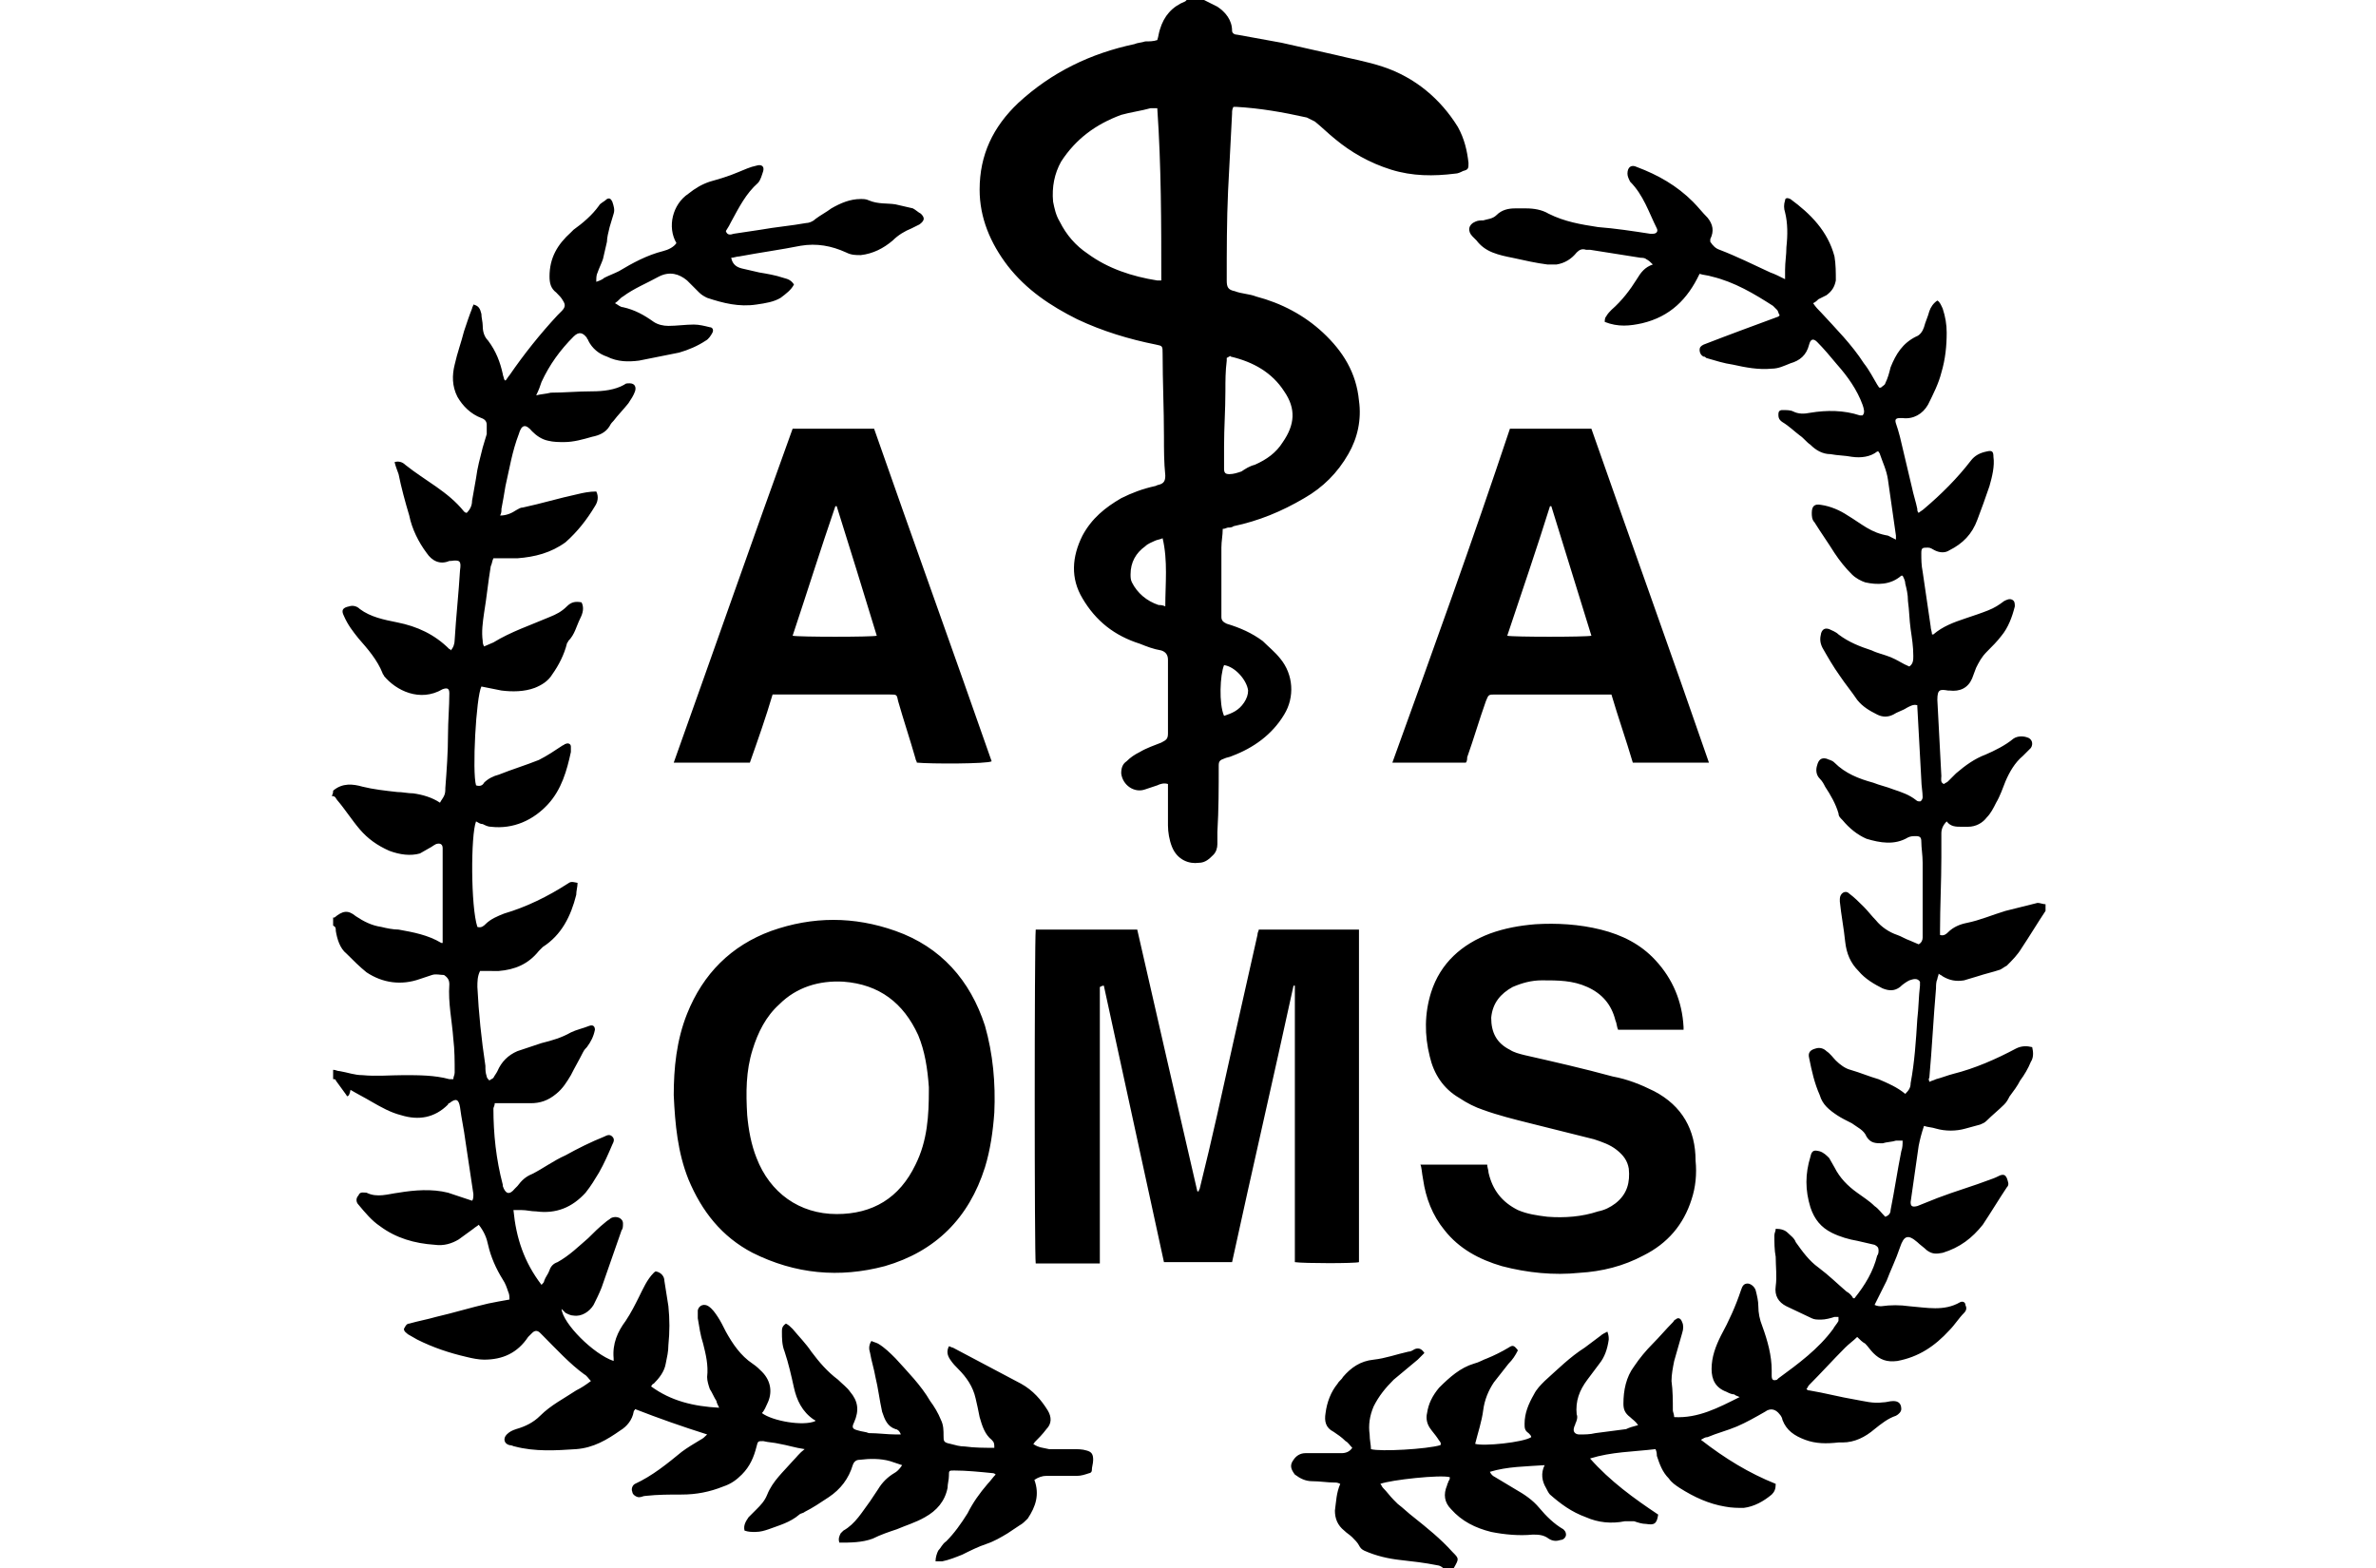 <svg width="100" height="66" viewBox="0 0 128 117.4"><title>American Association of Oral and Maxillofacial Surgeons</title><path d="M0 59.2c.7-.6 1.5-.5 2.2-.3.8.2 1.7.3 2.6.4.4 0 .8.1 1.2.1.7.1 1.4.3 2 .7.1-.2.2-.3.3-.5.1-.2.1-.4.1-.6.1-1.3.2-2.7.2-4 0-1 .1-2.1.1-3.1 0-.4-.2-.4-.5-.3-1.7 1-3.5.1-4.4-1 0-.1-.1-.1-.1-.2-.4-1-1.1-1.8-1.8-2.6-.4-.5-.8-1-1.1-1.7-.2-.4-.1-.6.4-.7.3-.1.6 0 .8.2.8.6 1.8.8 2.8 1 1.5.3 2.8.9 3.9 2 0 0 .1 0 .1.1.2-.2.3-.5.3-.8.1-1.7.3-3.5.4-5.2.1-.7 0-.8-.7-.7h-.1c-.7.3-1.3 0-1.7-.6-.6-.8-1.1-1.8-1.3-2.8-.3-1-.6-2.1-.8-3.1-.1-.3-.2-.5-.3-.9.3-.1.6 0 .8.2 1.5 1.2 3.2 2 4.4 3.5 0 0 .1.1.2.1.3-.3.4-.6.4-.9.1-.6.2-1.1.3-1.7.1-.8.3-1.5.5-2.3.1-.3.2-.7.3-1v-.7c0-.2-.1-.4-.4-.5-.8-.3-1.4-.9-1.8-1.6-.4-.8-.4-1.6-.2-2.4.2-.9.5-1.7.7-2.5.2-.6.4-1.2.6-1.7 0-.1.1-.2.1-.3.4.1.5.3.6.7 0 .3.1.6.1.9 0 .4.1.8.4 1.1.6.8.9 1.6 1.1 2.5 0 .1.1.3.1.4l.1.1c.1-.1.2-.3.3-.4 1.1-1.6 2.3-3.1 3.6-4.5l.3-.3c.3-.3.3-.5.1-.8-.1-.2-.3-.4-.5-.6-.4-.3-.5-.7-.5-1.2 0-1.4.6-2.4 1.6-3.3l.2-.2c.7-.5 1.4-1.1 1.9-1.8.1-.2.4-.3.6-.5.2-.1.3 0 .4.2.1.3.2.6.1.9-.1.3-.2.7-.3 1-.1.4-.2.8-.2 1.1-.1.4-.2.9-.3 1.3-.1.3-.3.7-.4 1-.1.2-.1.4-.1.7.3-.1.5-.2.6-.3.4-.2.7-.3 1.1-.5 1-.6 2.1-1.2 3.3-1.5.4-.1.8-.3 1-.6-.7-1.2-.3-2.9.9-3.7.5-.4 1-.7 1.6-.9.7-.2 1.4-.4 2.1-.7.5-.2.9-.4 1.4-.5.3-.1.6 0 .5.4-.1.3-.2.7-.4.9-.9.8-1.4 1.8-2 2.9-.1.2-.2.4-.4.7.1.3.3.3.6.2.7-.1 1.3-.2 2-.3 1.1-.2 2.3-.3 3.4-.5.2 0 .5-.1.7-.3.4-.3.8-.5 1.2-.8.7-.4 1.4-.7 2.2-.7.2 0 .4 0 .6.1.7.3 1.4.2 2 .3.4.1.9.2 1.3.3.2.1.4.3.6.4.3.3.3.5-.1.8l-.6.3c-.5.2-1 .5-1.4.9-.7.6-1.5 1-2.4 1.1-.4 0-.7 0-1.1-.2-1.1-.5-2.2-.7-3.4-.5-1.5.3-3 .5-4.6.8-.2 0-.4.1-.6.1.1.5.4.7.8.8.4.1.9.2 1.3.3.6.1 1.2.2 1.8.4.4.1.6.2.8.5-.2.4-.6.7-1 1-.5.3-1.1.4-1.8.5-1.3.2-2.5-.1-3.7-.5-.2-.1-.4-.2-.6-.4l-.9-.9c-.6-.5-1.3-.7-2.1-.3-.9.5-1.9.9-2.7 1.5-.2.1-.3.3-.6.5.2.1.4.3.6.3.9.2 1.6.6 2.3 1.1.3.2.7.3 1.1.3.6 0 1.3-.1 1.9-.1.4 0 .8.1 1.2.2.2 0 .3.2.2.4-.1.2-.3.5-.5.6-.6.4-1.3.7-2 .9l-3 .6c-.8.1-1.6.1-2.4-.3-.6-.2-1.1-.6-1.4-1.2 0-.1-.1-.1-.1-.2-.3-.4-.6-.5-1-.1-1 1-1.8 2.1-2.4 3.4-.1.3-.2.6-.4 1 .4-.1.7-.1 1.1-.2 1 0 2-.1 3.1-.1.8 0 1.7-.1 2.4-.5.1-.1.2-.1.4-.1.4 0 .5.3.4.6-.1.3-.3.6-.5.9-.4.5-.8.9-1.1 1.3-.1.1-.2.2-.3.4-.3.5-.8.7-1.3.8-.7.2-1.4.4-2.1.4-.4 0-.8 0-1.2-.1-.5-.1-.9-.4-1.2-.7-.5-.6-.8-.5-1 .2-.5 1.3-.7 2.6-1 3.9-.1.6-.2 1.2-.3 1.7 0 .2 0 .3-.1.5.5 0 .9-.2 1.2-.4.2-.1.3-.2.5-.2 1.4-.3 2.7-.7 4.1-1 .4-.1.9-.2 1.4-.2.2.4.1.8-.1 1.1-.6 1-1.3 1.9-2.2 2.7-1.1.8-2.3 1.1-3.6 1.2H12c-.1.2-.1.4-.2.6-.2 1.2-.3 2.3-.5 3.5-.1.7-.2 1.4-.1 2.1 0 .1 0 .2.1.4.2-.1.5-.2.7-.3 1.3-.8 2.8-1.3 4.2-1.9.5-.2.9-.4 1.3-.8.3-.3.6-.4 1.1-.3.2.4.1.8-.1 1.2-.3.6-.4 1.2-.9 1.7 0 .1-.1.1-.1.2-.2.8-.6 1.6-1.1 2.3-.3.5-.8.8-1.3 1-.8.3-1.7.3-2.5.2l-1.5-.3c-.4.8-.7 6.4-.4 7.4.3.1.5 0 .6-.2.3-.3.7-.5 1.1-.6 1-.4 2-.7 3-1.1.6-.3 1.2-.7 1.8-1.1.1 0 .1-.1.2-.1.2-.1.4 0 .4.2v.4c-.3 1.4-.7 2.8-1.7 3.9-1.1 1.2-2.6 1.9-4.3 1.7-.2 0-.4-.1-.6-.2-.2 0-.3-.1-.5-.2-.4 1-.4 6.4.1 7.9.3.1.5-.1.6-.2.4-.4.9-.6 1.4-.8 1.7-.5 3.3-1.3 4.7-2.2.3-.2.3-.2.8-.1 0 .3-.1.6-.1.9-.4 1.6-1.1 3-2.5 3.9l-.3.3c-.8 1-1.8 1.4-3 1.5H11c-.2.4-.2.8-.2 1.2.1 2 .3 3.9.6 5.9 0 .3 0 .5.1.8 0 .1.1.2.2.3.1-.1.2-.1.3-.2.1-.2.2-.3.3-.5.3-.7.8-1.2 1.5-1.5l1.8-.6c.8-.2 1.5-.4 2.2-.8.4-.2.9-.3 1.4-.5.3-.1.4.1.4.3-.1.5-.3.9-.6 1.3-.1.1-.2.2-.3.4-.3.6-.6 1.1-.9 1.7-.3.5-.6 1-1.1 1.4-.6.5-1.2.7-1.9.7h-2.7c0 .2-.1.3-.1.4 0 1.9.2 3.8.7 5.7v.1c.2.6.5.7.9.2l.2-.2c.3-.4.6-.7 1.1-.9.8-.4 1.6-1 2.5-1.4.9-.5 1.9-1 2.9-1.4.2-.1.4-.2.6 0 .2.2.1.4 0 .6-.3.7-.6 1.4-1 2.1-.3.5-.6 1-1 1.5-1 1.1-2.2 1.6-3.7 1.4-.4 0-.7-.1-1.1-.1h-.6c.2 2.1.8 3.9 2.1 5.6.1-.1.2-.2.2-.3.1-.3.3-.5.4-.8.1-.3.3-.5.6-.6.9-.5 1.6-1.2 2.3-1.8.4-.4.8-.8 1.3-1.2.1-.1.3-.2.4-.3.4-.2.9 0 .9.4 0 .2 0 .4-.1.5-.5 1.4-1 2.9-1.5 4.3-.2.5-.4.9-.6 1.3-.3.5-.9.9-1.5.8-.2 0-.4-.1-.6-.2l-.3-.3c.1 1.1 2.4 3.4 3.9 3.9v-.2c-.1-1.1.3-2 .9-2.8.4-.6.7-1.2 1-1.8.3-.6.6-1.3 1.1-1.8.1-.1.1-.1.2-.1.4.1.6.4.6.7.1.6.2 1.3.3 1.9.1 1 .1 1.9 0 2.9 0 .5-.1.9-.2 1.4-.1.6-.5 1.1-.9 1.5-.1 0-.1.1-.2.2 1.5 1.1 3.2 1.5 5.1 1.6-.1-.2-.2-.4-.2-.5-.2-.3-.3-.6-.5-.9-.1-.3-.2-.6-.2-.9.1-.9-.1-1.7-.3-2.5-.2-.6-.3-1.3-.4-1.9v-.6c.1-.4.5-.5.8-.3.3.2.5.5.7.8.2.3.4.7.6 1.1.5.9 1.1 1.8 2 2.4.3.2.5.4.7.6.7.7.8 1.6.4 2.4-.1.2-.2.5-.4.7.8.6 3.1 1 4 .6 0 0 0-.1-.1-.1-.9-.6-1.3-1.5-1.5-2.4-.2-.9-.4-1.8-.7-2.7-.2-.5-.2-1-.2-1.5 0-.2 0-.4.3-.6.2.1.3.2.5.4.5.6 1 1.1 1.4 1.7.6.8 1.2 1.5 2 2.1.3.3.7.6.9.9.6.7.7 1.4.3 2.3-.2.4-.1.5.3.6.3.1.6.1.8.2.7 0 1.4.1 2 .1h.4c-.1-.3-.3-.4-.4-.4-.6-.2-.8-.7-1-1.3-.2-.9-.3-1.8-.5-2.6-.1-.6-.3-1.2-.4-1.8-.1-.3-.1-.6.1-.9.2.1.3.1.5.2.5.3.9.7 1.3 1.1.9 1 1.9 2 2.6 3.2.3.4.6.9.8 1.4.2.4.2.8.2 1.2 0 .4 0 .5.5.6.4.1.7.2 1.1.2.7.1 1.5.1 2.2.1 0-.3 0-.4-.2-.6-.5-.4-.7-1-.9-1.7-.1-.5-.2-1-.3-1.4-.2-.9-.7-1.6-1.3-2.2-.2-.2-.4-.4-.6-.7-.2-.3-.3-.6-.1-1 .1 0 .2.1.3.1l5.1 2.7c.9.5 1.5 1.2 2 2 .3.5.3 1-.1 1.4-.3.4-.6.7-.9 1 0 0 0 .1-.1.1.4.3.8.3 1.2.4h1.8c.3 0 .7 0 1 .1.4.1.5.3.5.7 0 .3-.1.5-.1.8 0 .1-.1.2-.2.2-.3.1-.6.2-.9.2h-2.3c-.3 0-.6.1-.9.3.4 1.1.1 2-.5 2.9-.2.2-.4.4-.6.5l-.9.6c-.5.3-1 .6-1.6.8-.6.2-1.2.5-1.8.8-.5.2-1 .4-1.5.5h-.5c0-.3.1-.6.2-.8.2-.2.3-.5.6-.7.6-.6 1.1-1.3 1.6-2.1.4-.8.9-1.5 1.5-2.2.2-.2.4-.5.6-.7 0 0-.1-.1-.2-.1-1-.1-2-.2-2.9-.2-.4 0-.4 0-.4.4 0 .3-.1.6-.1.9-.2 1-.8 1.7-1.7 2.2-.7.4-1.4.6-2.1.9-.6.2-1.2.4-1.8.7-.8.3-1.7.3-2.5.3-.1-.3 0-.5.1-.7l.2-.2c.9-.5 1.4-1.4 2-2.2l.6-.9c.3-.5.7-.9 1.2-1.2.2-.1.4-.3.6-.6l-.9-.3c-.7-.2-1.5-.2-2.3-.1-.2 0-.4.1-.5.4-.3 1-.9 1.8-1.8 2.4-.6.4-1.2.8-1.8 1.1-.1.1-.3.1-.4.2-.7.6-1.5.8-2.3 1.1-.3.1-.6.2-1 .2-.3 0-.5 0-.8-.1-.1-.4.1-.7.3-1l.6-.6c.3-.3.6-.6.8-1.1.4-1 1.2-1.7 1.9-2.5.3-.3.5-.6.9-.9-.7-.1-1.3-.3-1.9-.4-.4-.1-.8-.1-1.2-.2-.4 0-.4 0-.5.4-.2.8-.5 1.5-1.1 2.1-.4.4-.8.7-1.4.9-1 .4-2 .6-3.1.6-.9 0-1.8 0-2.7.1-.2 0-.3.1-.5.1s-.5-.2-.5-.4c-.1-.2 0-.5.2-.6 1.3-.6 2.4-1.5 3.5-2.4.4-.3.9-.6 1.4-.9.2-.1.3-.2.5-.4-1.9-.6-3.6-1.2-5.4-1.9 0 .1-.1.1-.1.2-.1.6-.5 1.1-1 1.4-1 .7-2 1.3-3.3 1.4-1.5.1-3.1.2-4.6-.2-.1 0-.2-.1-.4-.1-.4-.1-.5-.5-.2-.8.2-.2.4-.3.7-.4.7-.2 1.3-.5 1.8-1 .8-.8 1.8-1.3 2.7-1.9.4-.2.7-.4 1.1-.7-.2-.2-.3-.4-.5-.5-1.1-.8-2.1-1.9-3.1-2.9l-.2-.2c-.2-.2-.4-.2-.6 0l-.3.3c-.8 1.2-1.9 1.7-3.3 1.7-.4 0-.9-.1-1.3-.2-1.3-.3-2.5-.7-3.7-1.3-.2-.1-.5-.3-.7-.4-.1-.1-.3-.2-.3-.4.1-.2.2-.4.4-.4.7-.2 1.3-.3 2-.5 1.3-.3 2.6-.7 3.9-1 .5-.1 1-.2 1.6-.3 0-.2 0-.4-.1-.6-.1-.3-.2-.6-.4-.9-.5-.8-.9-1.7-1.1-2.6-.1-.5-.3-1-.7-1.5-.1.1-.3.2-.4.3-.4.3-.7.5-1.1.8-.5.3-1.1.5-1.8.4-1.5-.1-2.9-.5-4.1-1.4-.6-.4-1.1-1-1.6-1.6-.2-.2-.2-.5 0-.7.1-.3.4-.2.6-.2.8.4 1.6.1 2.4 0 1.2-.2 2.5-.3 3.7 0l1.8.6c.1-.1.1-.3.1-.5-.2-1.3-.4-2.7-.6-4-.1-.8-.3-1.7-.4-2.5-.1-.6-.3-.7-.8-.3-.1 0-.1.1-.1.1-1 1-2.2 1.2-3.5.8-.8-.2-1.5-.6-2.2-1-.5-.3-1.1-.6-1.6-.9-.1.6-.3.5-.3.4-.3-.4-.5-.7-.8-1.1 0-.1-.1-.1-.2-.1v-.7c.2 0 .3.1.5.1.6.1 1.1.3 1.7.3 1 .1 2.1 0 3.1 0 1.1 0 2.3 0 3.4.3H9c0-.2.1-.3.1-.5 0-.8 0-1.7-.1-2.5-.1-1.4-.4-2.7-.3-4.1 0-.3-.1-.5-.4-.7-.3 0-.6-.1-.9 0l-.9.3c-1.4.5-2.8.3-4-.5-.5-.4-1-.9-1.5-1.4-.5-.4-.7-1.1-.8-1.7 0-.2 0-.3-.2-.4v-.6h.1c.6-.5 1-.6 1.6-.1.6.4 1.2.7 1.9.8.4.1.9.2 1.3.2 1.1.2 2.2.4 3.2 1h.1V63.5c0-.3-.2-.4-.5-.3-.2.1-.3.2-.5.3-.2.1-.5.3-.7.4-.7.2-1.5.1-2.3-.2-.9-.4-1.6-.9-2.2-1.6-.6-.7-1.1-1.5-1.7-2.2-.1-.1-.1-.3-.4-.3.1-.2.1-.3.1-.4zm83.9 58.2s0-.1 0 0c.4-.7.4-.7-.1-1.2-.9-1-1.9-1.8-2.9-2.6-.4-.3-.8-.7-1.2-1l-.3-.3c-.3-.3-.5-.6-.8-.9-.1-.1-.1-.2-.2-.3.8-.3 4.5-.7 5.2-.5 0 .1 0 .2-.1.3 0 .1-.1.2-.1.3-.3.7-.2 1.3.3 1.8.8.9 1.8 1.4 3 1.7 1 .2 2.1.3 3.1.2.4 0 .8 0 1.2.3.3.2.6.2.9.1.2 0 .4-.2.4-.4s-.1-.3-.2-.4c-.7-.4-1.3-1-1.8-1.6-.5-.6-1.1-1-1.8-1.4l-1.5-.9c-.2-.1-.3-.2-.4-.4 1.3-.4 2.7-.4 4.1-.5-.3.6-.2 1.2.1 1.7.1.2.2.4.3.5.8.7 1.6 1.3 2.7 1.7.9.4 1.9.5 2.9.3h.7c.3.1.6.2.9.2.6.1.8 0 .9-.7-1.8-1.2-3.6-2.5-5.1-4.2 1.6-.5 3.2-.5 4.9-.7.1.2.1.4.1.5.2.6.4 1.2.9 1.7.2.3.5.5.8.7 1.1.7 2.2 1.2 3.4 1.4.5.1 1 .1 1.4.1.8-.1 1.5-.5 2.1-1 .2-.2.3-.4.3-.8-2-.8-3.8-1.9-5.6-3.3.2-.1.3-.2.5-.2.7-.3 1.5-.5 2.2-.8.7-.3 1.4-.7 2.1-1.1.4-.3.8-.2 1.1.2.1.1.2.3.2.4.3.8.9 1.2 1.7 1.5.8.3 1.6.3 2.5.2h.3c.9 0 1.7-.4 2.4-1 .5-.4 1-.8 1.6-1 .2-.1.4-.3.4-.5 0-.4-.2-.6-.6-.6-.3 0-.5.1-.8.1-.7.1-1.4-.1-2-.2-1.2-.2-2.3-.5-3.5-.7-.1 0-.1 0-.2-.1.1-.1.1-.2.2-.3.9-.9 1.8-1.9 2.7-2.8.3-.3.6-.5.9-.8.2.2.4.4.6.5.2.2.4.5.6.7.5.5 1 .7 1.8.6 1.6-.3 2.8-1.1 3.9-2.3.4-.4.7-.9 1.1-1.3.2-.2.2-.4.1-.6 0-.2-.2-.3-.4-.2-1.2.7-2.5.4-3.8.3-.7-.1-1.4-.1-2.1 0-.1 0-.3 0-.5-.1l.9-1.8c.3-.8.7-1.6 1-2.5.3-.9.6-1 1.3-.4.2.2.5.4.7.6.4.3.7.3 1.2.2 1.3-.4 2.2-1.1 3-2.1.6-.9 1.2-1.9 1.8-2.8.2-.2.1-.4 0-.7-.1-.2-.2-.3-.5-.2-.2.1-.4.2-.7.3-1.3.5-2.7.9-4 1.4l-1.5.6c-.4.1-.5 0-.5-.3l.6-4.2c.1-.5.2-.9.4-1.5.3.1.6.1.9.2.7.2 1.5.2 2.2 0 .4-.1.7-.2 1.1-.3.2-.1.3-.1.5-.3.4-.4.9-.8 1.3-1.2.2-.2.3-.4.4-.6.3-.4.6-.8.8-1.2.3-.4.6-.9.8-1.4.2-.3.2-.7.1-1.1-.4-.1-.8-.1-1.2.1-1.5.8-3.1 1.5-4.7 1.9-.4.1-.9.3-1.3.4-.2.1-.3.1-.5.2 0-.1-.1-.2 0-.3.2-2.2.3-4.4.5-6.7 0-.2 0-.5.1-.7 0-.1.1-.3.1-.4.1.1.2.1.3.2.5.3 1 .4 1.6.3.3-.1.7-.2 1-.3.6-.2 1.1-.3 1.7-.5.2-.1.3-.2.5-.3.4-.4.8-.8 1.1-1.3.6-.9 1.2-1.9 1.8-2.8v-.5c-.2 0-.4-.1-.6-.1l-2.4.6c-1 .3-1.9.7-2.9.9-.5.1-1 .3-1.4.7-.1.1-.3.3-.6.2v-.3c0-1.8.1-3.7.1-5.5v-1.8c0-.3.1-.6.4-.9.3.4.7.4 1.1.4h.5c.6 0 1.1-.3 1.4-.7.3-.3.5-.7.7-1.1.3-.5.5-1.1.7-1.6.3-.7.7-1.4 1.3-1.9l.6-.6c.2-.3.1-.7-.3-.8-.3-.1-.7-.1-1 .1-.6.5-1.4.9-2.1 1.2-.8.3-1.5.8-2.2 1.4l-.6.6c-.1.1-.2.1-.3.2-.3-.1-.2-.4-.2-.6l-.3-5.7c0-.8.2-.8.8-.7h.1c.8.1 1.4-.2 1.7-.9.1-.3.2-.5.3-.8.2-.4.4-.8.8-1.2.4-.4.8-.8 1.1-1.2.5-.6.8-1.4 1-2.2 0-.2 0-.4-.2-.5-.2-.1-.4 0-.6.1-.4.3-.7.5-1.2.7-.5.2-1.1.4-1.7.6-.9.3-1.7.6-2.4 1.2h-.1c0-.2-.1-.4-.1-.6-.2-1.4-.4-2.7-.6-4.1-.1-.5-.1-.9-.1-1.4 0-.4.1-.4.5-.4.2 0 .3.1.5.2.4.2.8.2 1.1 0 1-.5 1.7-1.2 2.1-2.3.3-.8.6-1.6.9-2.5.2-.7.4-1.5.3-2.2 0-.4-.1-.5-.5-.4-.5.1-.9.3-1.2.7-1 1.3-2.2 2.5-3.5 3.6-.1.1-.3.2-.4.3-.1-.1-.1-.2-.1-.3-.1-.5-.3-1.1-.4-1.6-.3-1.3-.6-2.5-.9-3.8-.1-.4-.2-.7-.3-1-.1-.3 0-.4.3-.4h.2c.8.1 1.5-.3 1.9-1 .4-.8.8-1.6 1-2.4.3-1 .4-2 .4-3 0-.6-.1-1.2-.3-1.8-.1-.2-.2-.5-.4-.6-.3.2-.5.5-.6.8-.1.4-.3.8-.4 1.2-.1.3-.3.6-.6.7-1 .5-1.5 1.3-1.9 2.3-.1.4-.2.8-.4 1.2 0 .1-.2.2-.3.3-.2.1-.2-.1-.3-.2-.3-.5-.6-1.1-1-1.6-.9-1.4-2.1-2.6-3.2-3.8-.2-.2-.4-.4-.6-.7.2-.1.3-.2.4-.3l.6-.3c.4-.3.6-.6.7-1.1 0-.6 0-1.2-.1-1.8-.5-1.9-1.8-3.2-3.3-4.3-.2-.1-.4-.1-.4.1-.1.3-.1.6 0 .9.2.8.2 1.7.1 2.6 0 .6-.1 1.1-.1 1.7v.7c-.4-.2-.8-.4-1.1-.5-1.3-.6-2.5-1.2-3.8-1.7-.3-.1-.5-.3-.7-.6v-.2c.3-.6.2-1.1-.2-1.6-.4-.4-.7-.8-1.1-1.2-1.2-1.2-2.6-2-4.2-2.6-.4-.2-.7 0-.7.5 0 .2.1.4.2.6 1 1 1.4 2.3 2 3.5.1.2 0 .4-.3.4h-.2c-1.3-.2-2.6-.4-3.9-.5-1.3-.2-2.5-.4-3.7-1-.5-.3-1.1-.4-1.7-.4h-.8c-.5 0-1 .1-1.4.5-.3.3-.7.3-1 .4-.2 0-.4 0-.6.1-.5.2-.6.7-.2 1.1l.3.3c.3.4.7.7 1.2.9.5.2 1 .3 1.5.4.9.2 1.8.4 2.6.5h.7c.6-.1 1.1-.4 1.5-.9.2-.2.4-.3.7-.2h.3c1.3.2 2.5.4 3.8.6.1 0 .3 0 .4.1.2.1.3.2.5.4-.6.2-.9.6-1.2 1.1-.5.8-1.1 1.6-1.9 2.3-.1.1-.3.3-.4.5-.1.1-.1.3-.1.4 1 .4 1.9.3 2.8.1 2.1-.5 3.4-1.8 4.3-3.7.3.1.6.1.9.2 1.7.4 3.2 1.3 4.6 2.2l.3.3c.1.1.1.3.2.4l-.1.1c-1.9.7-3.8 1.4-5.6 2.1-.2.1-.3.2-.3.4s.1.4.3.5c.1 0 .1 0 .2.1.7.2 1.3.4 2 .5.9.2 1.9.4 2.9.3.5 0 .9-.2 1.4-.4.7-.2 1.2-.6 1.4-1.4.1-.4.3-.5.6-.2.5.5 1 1.1 1.5 1.7.8.9 1.5 1.9 1.9 3 .1.3.2.6 0 .8h-.2c-1.2-.4-2.5-.4-3.7-.2-.5.1-.9.1-1.3-.1-.2-.1-.5-.1-.8-.1-.2 0-.3.1-.3.3 0 .2 0 .4.3.6.5.3.9.7 1.3 1 .3.2.5.5.8.7.4.4.9.7 1.5.7.5.1 1.1.1 1.6.2.7.1 1.4 0 1.9-.4h.1c0 .1.1.1.1.2.2.6.5 1.2.6 1.9l.6 4.2v.3l-.6-.3c-.6-.1-1.1-.3-1.6-.6s-.9-.6-1.4-.9c-.6-.4-1.3-.7-2-.8-.5-.1-.7.1-.7.6 0 .2 0 .5.2.7.5.8 1 1.5 1.5 2.3.4.6.8 1.1 1.3 1.6.3.3.7.5 1 .6.9.2 1.9.2 2.7-.5h.1c.1.2.2.4.2.6.1.4.2.8.2 1.3.1.7.1 1.4.2 2.1.1.7.2 1.3.2 2 0 .3 0 .6-.3.8-.5-.2-.9-.5-1.4-.7-.5-.2-1-.3-1.4-.5-.9-.3-1.7-.6-2.5-1.2-.2-.2-.5-.3-.7-.4-.3-.1-.5 0-.6.3-.1.4-.1.7.1 1.1.4.7.8 1.4 1.3 2.1.4.6.9 1.2 1.3 1.8.4.5.9.8 1.5 1.1.4.2.8.2 1.2 0 .3-.2.7-.3 1-.5.2-.1.5-.3.8-.2v.1c.1 1.8.2 3.7.3 5.5 0 .4.1.9.1 1.3 0 .1-.1.3-.2.3s-.2 0-.3-.1c-.5-.4-1.1-.6-1.7-.8-.5-.2-1-.3-1.5-.5-1.1-.3-2.1-.7-2.9-1.5-.2-.2-.4-.2-.6-.3-.4-.1-.6.1-.7.5-.1.3-.1.7.2 1 .2.2.3.4.4.6.4.6.8 1.3 1 2 0 .2.1.3.3.5.5.6 1.1 1.1 1.8 1.4 1 .3 2.1.5 3.1-.1.2-.1.4-.1.6-.1.3 0 .4.1.4.4 0 .5.1 1 .1 1.6v5.6c0 .2-.1.4-.3.5-.2-.1-.5-.2-.7-.3-.3-.1-.6-.3-.9-.4-.6-.2-1.2-.6-1.6-1.1-.3-.3-.6-.7-.9-1-.4-.4-.7-.7-1.1-1-.3-.3-.7 0-.7.4v.2c.1 1 .3 2 .4 3 .1.9.4 1.6 1 2.2.5.6 1.2 1 1.8 1.3.5.2.9.2 1.3-.1.2-.2.5-.4.7-.5.3-.1.6-.2.8.1v.3c-.1.8-.1 1.7-.2 2.5-.1 1.6-.2 3.2-.5 4.8 0 .3-.1.5-.4.8-.6-.5-1.3-.8-2-1.1-.7-.2-1.4-.5-2.1-.7-.4-.1-.8-.4-1.1-.7-.2-.2-.4-.5-.7-.7-.2-.2-.5-.3-.8-.2-.4.1-.6.3-.5.7.2 1 .4 1.9.8 2.8.2.7.7 1.1 1.3 1.5.3.2.7.4 1.1.6.4.3.9.5 1.1 1 .3.5.7.5 1.2.5.3-.1.7-.1 1-.2h.5c0 .3 0 .5-.1.8-.3 1.5-.5 2.9-.8 4.4 0 .2-.1.4-.4.5-.3-.3-.5-.6-.8-.8-.4-.4-.9-.7-1.3-1-.7-.5-1.3-1.1-1.7-1.9-.1-.2-.3-.5-.4-.7-.2-.2-.4-.4-.7-.5-.4-.1-.6-.1-.7.4-.4 1.3-.4 2.5 0 3.8.3.9.8 1.5 1.6 1.9.6.3 1.3.5 1.9.6.4.1.9.2 1.3.3.2.1.3.2.3.4 0 .1 0 .3-.1.4-.3 1.2-.9 2.2-1.7 3.2h-.1c-.1-.2-.3-.4-.5-.5-.7-.6-1.3-1.2-2.1-1.8-.7-.5-1.2-1.2-1.7-1.9-.1-.3-.4-.5-.6-.7-.2-.2-.5-.3-.9-.3 0 .2-.1.3-.1.5 0 .5 0 1.1.1 1.6 0 .7.1 1.5 0 2.2-.1.7.2 1.2.8 1.5.6.3 1.3.6 1.9.9.2.1.4.1.7.1.3 0 .7-.1 1-.2h.3v.3c-.1.2-.3.4-.4.6-1.1 1.5-2.6 2.6-4.1 3.7l-.1.1c-.3.1-.4 0-.4-.3v-.4c0-1.1-.3-2.2-.7-3.3-.2-.5-.3-1-.3-1.5 0-.4-.1-.8-.2-1.2-.1-.3-.4-.5-.6-.5-.3 0-.4.2-.5.5-.4 1.2-.9 2.3-1.5 3.4-.4.8-.7 1.6-.7 2.5 0 .8.3 1.4 1.1 1.7.2.1.4.2.6.2.1.1.2.1.4.2-1.6.8-3.1 1.6-4.9 1.5 0-.2-.1-.4-.1-.5 0-.7 0-1.5-.1-2.2 0-.5.1-1 .2-1.5l.6-2.1c.1-.3.1-.6 0-.8-.1-.3-.3-.4-.5-.2-.1 0-.1.1-.2.2-.5.5-1 1.1-1.5 1.6s-1 1.1-1.4 1.7c-.6.8-.8 1.8-.8 2.8 0 .4.1.7.5 1 .2.2.4.3.6.6-.4.1-.7.2-.9.3-.8.1-1.5.2-2.3.3-.4.1-.8.1-1.2.1-.3 0-.5-.2-.4-.5 0-.1.1-.2.1-.3.1-.2.2-.5.1-.7-.1-1 .2-1.8.8-2.6l.9-1.2c.4-.5.6-1.1.7-1.8 0-.2 0-.3-.1-.6-.2.1-.4.2-.5.3l-1.2.9c-1.1.7-2 1.6-3 2.5-.3.3-.6.6-.8 1-.4.7-.7 1.4-.7 2.2 0 .3 0 .5.3.7.1.1.2.2.2.3-.6.4-3.6.7-4.2.5.2-.8.5-1.7.6-2.5.1-.8.4-1.5.8-2.1.4-.5.7-.9 1.1-1.4.3-.3.5-.6.7-1-.3-.4-.4-.4-.7-.2-.5.3-1.1.6-1.6.8-.3.1-.6.3-1 .4-1 .3-1.8 1-2.6 1.8-.5.6-.8 1.2-.9 1.9-.1.4 0 .8.2 1.1.2.3.4.5.6.8.1.2.3.3.2.5-1 .3-4.5.5-5.2.3 0-.3-.1-.7-.1-1.1-.1-.7 0-1.4.3-2.1.4-.8.9-1.4 1.5-2l1.8-1.5.5-.5c-.2-.3-.4-.4-.7-.3-.2.1-.3.2-.5.2-.9.2-1.7.5-2.6.6-1 .1-1.7.6-2.3 1.3-.1.2-.3.3-.4.5-.5.6-.8 1.4-.9 2.2-.1.6 0 1.1.6 1.4.3.2.6.4.9.7.2.1.3.3.5.5-.2.3-.5.4-.8.4h-2.7c-.4 0-.7.2-.9.5-.3.4-.2.7.1 1.1.4.3.8.5 1.3.5.6 0 1.1.1 1.7.1.1 0 .2 0 .4.1-.3.7-.3 1.3-.4 2 0 .6.2 1.1.7 1.5.2.2.4.3.6.5.2.2.4.4.5.6.1.2.2.3.4.4.9.4 1.8.6 2.7.7.9.1 1.8.2 2.8.4.1 0 .3.1.4.2h.8zM63.9 0l-.1.1c-1 .4-1.6 1.1-1.9 2.1-.1.3-.1.5-.2.8-.3.1-.6.1-.9.1-.3.1-.6.1-.8.2-3.3.7-6.2 2.1-8.7 4.4-1.9 1.8-2.9 3.9-2.9 6.5 0 2.1.8 4 2.1 5.7 1.4 1.8 3.2 3 5.2 4 1.9.9 3.9 1.5 5.9 1.9.5.1.5.1.5.7 0 2.1.1 4.1.1 6.2 0 1 0 1.9.1 2.9 0 .4-.1.6-.5.7-.1 0-.2.1-.3.1-.9.2-1.7.5-2.5.9-1.2.7-2.2 1.5-2.9 2.8-.8 1.6-.9 3.2 0 4.7 1 1.7 2.4 2.8 4.3 3.4.5.2 1 .4 1.6.5.3.1.5.3.5.7v5.5c0 .4-.1.5-.5.7-.5.2-1.1.4-1.6.7-.4.2-.7.4-1 .7-.3.2-.4.5-.4.9.1.9 1 1.5 1.8 1.2l.9-.3c.2-.1.5-.2.8-.1v3.1c0 .5.1 1.1.3 1.6.4 1 1.3 1.3 2 1.2.5 0 .8-.3 1.1-.6.2-.2.3-.5.3-.8v-.9c.1-1.7.1-3.3.1-5 0-.3.1-.4.4-.5.2-.1.4-.1.6-.2 1.6-.6 3-1.6 3.9-3.1.8-1.3.7-3-.3-4.2-.4-.5-.9-.9-1.3-1.3-.8-.6-1.7-1-2.7-1.3-.2-.1-.4-.2-.4-.5V41c0-.5.1-.9.1-1.4.2 0 .3-.1.4-.1.1 0 .3 0 .4-.1 1.9-.4 3.6-1.1 5.3-2.1 1.4-.8 2.5-1.9 3.3-3.3.7-1.2 1-2.6.8-4-.2-2.1-1.2-3.7-2.7-5.1-1.4-1.3-3.1-2.2-5-2.7-.5-.2-1.1-.2-1.6-.4-.5-.1-.6-.3-.6-.8 0-2.2 0-4.5.1-6.7.1-1.9.2-3.9.3-5.8 0-.2 0-.3.1-.5h.2c1.8.1 3.5.4 5.3.8l.6.3c.5.4 1 .9 1.5 1.3 1.2 1 2.6 1.8 4.2 2.3 1.6.5 3.2.5 4.8.3.2 0 .4-.1.6-.2.4-.1.4-.2.4-.6-.1-.9-.3-1.8-.8-2.7C82.9 7.4 81 5.8 78.6 5c-1.2-.4-2.4-.6-3.6-.9-1.3-.3-2.7-.6-4-.9l-3.3-.6c-.2 0-.4-.1-.4-.3 0-.8-.5-1.4-1.1-1.8L65-.1c-.4.1-.7.1-1.1.1zM62 21h-.3c-1.9-.3-3.7-.9-5.2-2-.9-.6-1.6-1.4-2.1-2.4-.3-.5-.4-1-.5-1.5-.1-1.1.1-2.1.6-3 1.1-1.7 2.6-2.8 4.5-3.5.7-.2 1.5-.3 2.2-.5h.5c.3 4.4.3 8.6.3 12.9zm5.2 5.7c1.7.4 3.1 1.2 4 2.6.9 1.3.8 2.5-.1 3.8-.5.8-1.2 1.3-2.1 1.7-.4.1-.7.3-1 .5-.3.1-.6.2-.9.2-.3 0-.4-.1-.4-.4v-1.7c0-1.4.1-2.7.1-4.1 0-.8 0-1.5.1-2.3v-.2c.2-.1.3-.2.3-.1zm-5.4 18.6c-.9-.3-1.6-.9-2-1.7-.1-.2-.1-.4-.1-.6 0-.9.4-1.6 1.1-2.1.2-.2.5-.3.7-.4.2-.1.4-.1.6-.2.4 1.7.2 3.4.2 5.1-.2-.1-.4-.1-.5-.1zm4.9 4.5c.8.1 1.7 1.1 1.8 1.9 0 .3-.1.6-.3.9-.4.6-.9.8-1.5 1-.4-.9-.3-3.1 0-3.8zm-9 24l4.5 20.7h5.1c1.5-6.9 3.1-13.8 4.6-20.7h.1v20.7c.7.1 4.5.1 4.8 0V69.6h-7.5c0 .1-.1.2-.1.4-.6 2.7-1.2 5.3-1.8 8-.8 3.6-1.6 7.3-2.5 10.9 0 .1-.1.2-.1.3h-.1c-1.5-6.5-3-13-4.5-19.6h-7.6c-.1 1-.1 24.6 0 25h4.8V73.9c.2-.1.2-.1.3-.1zM26.6 88.3c1 2.4 2.5 4.3 4.8 5.5 3.2 1.6 6.5 1.9 9.9 1 3.8-1.1 6.3-3.6 7.5-7.4.4-1.3.6-2.7.7-4.1.1-2.2-.1-4.4-.7-6.5-1.1-3.4-3.3-5.9-6.7-7.1-3.1-1.1-6.2-1.1-9.3 0-3 1.1-5.1 3.2-6.3 6.2-.8 2-1 4.1-1 6.1.1 2.2.3 4.3 1.1 6.3zm17-1.1c-1.2 2.5-3.2 3.7-5.9 3.7-2.8 0-5-1.6-6-4.2-.4-1-.6-2.1-.7-3.2-.1-1.7-.1-3.3.4-4.9.4-1.3 1-2.5 2-3.4 1.3-1.3 3-1.8 4.8-1.7 2.7.2 4.5 1.6 5.6 4 .5 1.2.7 2.5.8 3.9v.2c0 1.9-.1 3.8-1 5.6zm38 1.1c.2 1.4.7 2.7 1.6 3.8 1.1 1.4 2.6 2.2 4.3 2.7 1.9.5 3.9.7 5.8.5 1.7-.1 3.3-.5 4.8-1.3 1.8-.9 3-2.3 3.6-4.2.3-.9.4-1.9.3-2.9 0-2.3-1-4.1-3.1-5.2-1-.5-2-.9-3.1-1.1-2.2-.6-4.4-1.1-6.6-1.6-.4-.1-.8-.2-1.1-.4-1-.5-1.4-1.3-1.4-2.4.1-1.1.7-1.8 1.6-2.3.7-.3 1.4-.5 2.2-.5 1.2 0 2.3 0 3.4.5s1.8 1.3 2.1 2.5c.1.2.1.5.2.7h4.9v-.2c-.1-1.9-.8-3.6-2.1-5-1.1-1.2-2.5-1.9-4.1-2.3-1.6-.4-3.3-.5-4.9-.4-1.2.1-2.3.3-3.4.7-2.1.8-3.7 2.2-4.4 4.4-.5 1.6-.5 3.2-.1 4.8.3 1.3 1 2.4 2.2 3.1.6.4 1.2.7 1.8.9 1.1.4 2.3.7 3.5 1l4.8 1.2c.6.2 1.2.4 1.7.8s.8.8.9 1.4c.1 1-.1 1.9-1 2.6-.4.3-.8.5-1.3.6-1.2.4-2.5.5-3.8.4-.8-.1-1.5-.2-2.2-.5-1.2-.6-1.9-1.5-2.2-2.8 0-.2-.1-.4-.1-.6h-5c.1.2.1.6.2 1.1zM31.2 57.1c.6-1.7 1.2-3.4 1.7-5.1h8.8c.5 0 .5 0 .6.5.4 1.4.9 2.9 1.3 4.3 0 .1.1.2.1.3 1 .1 5.3.1 5.6-.1-2.9-8.3-5.9-16.6-8.8-24.9h-6.1c-3 8.3-5.9 16.6-8.9 25h5.7zm9.5-9.5c-.4.1-5.8.1-6.3 0 1.1-3.3 2.1-6.5 3.2-9.7h.1c1 3.2 2 6.4 3 9.7zm38.6 9.5h5.5c.1-.1.1-.3.1-.4.5-1.4.9-2.8 1.4-4.2.2-.5.2-.5.7-.5h8.7c.5 1.7 1.1 3.4 1.6 5.1h5.7c-2.9-8.4-5.9-16.7-8.8-25h-6.1c-2.8 8.4-5.8 16.7-8.8 25zm11.8-19.2h.1c1 3.2 2 6.5 3 9.7-.4.1-5.9.1-6.3 0 1.1-3.3 2.2-6.5 3.2-9.7z" fill="currentColor"> </path></svg>